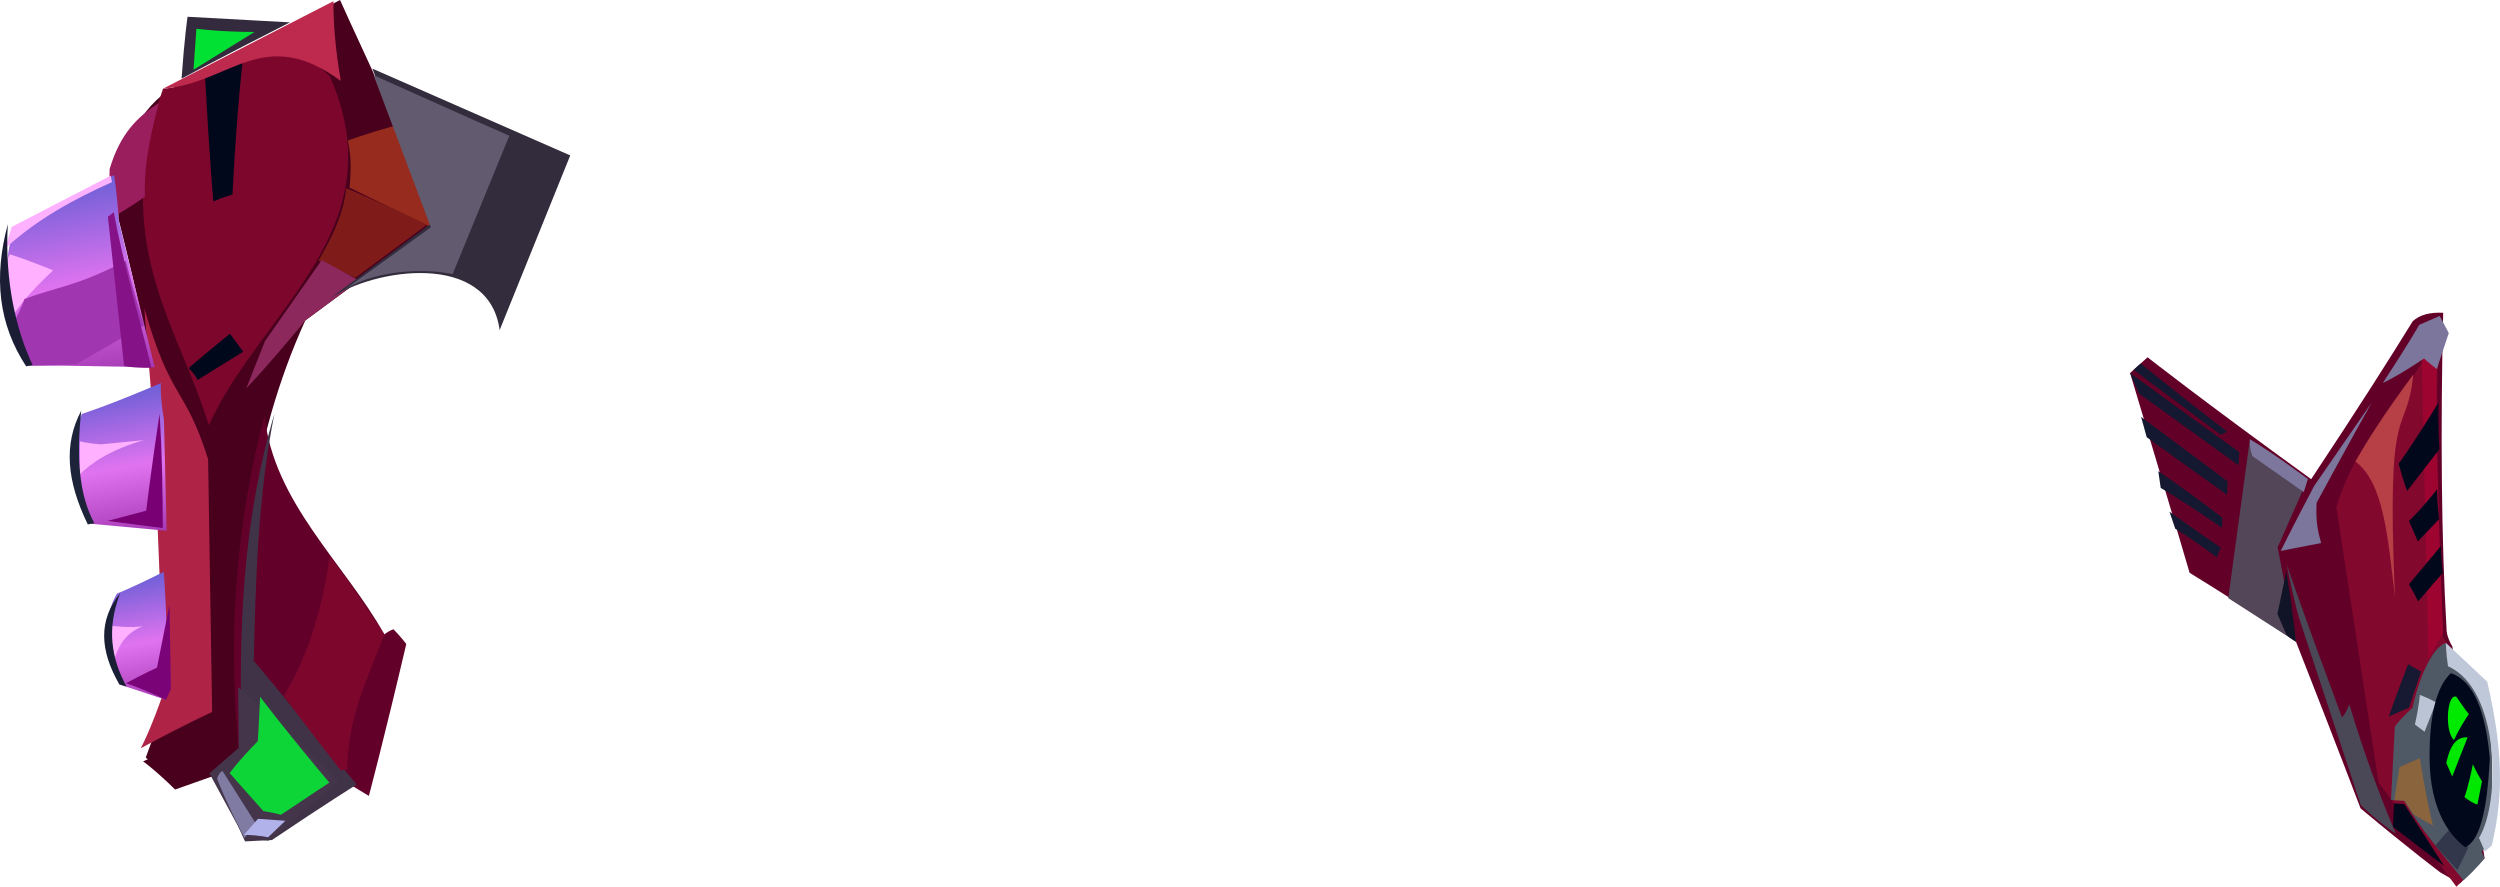<?xml version="1.0" encoding="UTF-8" standalone="no"?>
<svg
   width="751.126"
   height="266.418"
   viewBox="0 0 751.126 266.418"
   version="1.1"
   id="svg93"
   sodipodi:docname="cb-layer-1045.svg"
   xmlns:inkscape="http://www.inkscape.org/namespaces/inkscape"
   xmlns:sodipodi="http://sodipodi.sourceforge.net/DTD/sodipodi-0.dtd"
   xmlns="http://www.w3.org/2000/svg"
   xmlns:svg="http://www.w3.org/2000/svg">
  <sodipodi:namedview
     id="namedview95"
     pagecolor="#ffffff"
     bordercolor="#666666"
     borderopacity="1.0"
     inkscape:pageshadow="2"
     inkscape:pageopacity="0.0"
     inkscape:pagecheckerboard="0" />
  <defs
     id="defs23">
    <linearGradient
       x1="27.484"
       y1="35.048"
       x2="27.484"
       y2="83.138"
       id="id-90097"
       gradientTransform="scale(0.815,1.227)"
       gradientUnits="userSpaceOnUse">
      <stop
         stop-color="#6D5FD7"
         offset="0%"
         id="stop2" />
      <stop
         stop-color="#E073EF"
         offset="52%"
         id="stop4" />
      <stop
         stop-color="#A63AB5"
         offset="100%"
         id="stop6" />
    </linearGradient>
    <linearGradient
       x1="32.622"
       y1="89.994"
       x2="32.622"
       y2="127"
       id="id-90098"
       gradientTransform="scale(0.841,1.189)"
       gradientUnits="userSpaceOnUse">
      <stop
         stop-color="#6D5FD7"
         offset="0%"
         id="stop9" />
      <stop
         stop-color="#E073EF"
         offset="52%"
         id="stop11" />
      <stop
         stop-color="#A63AB5"
         offset="100%"
         id="stop13" />
    </linearGradient>
    <linearGradient
       x1="32.469"
       y1="119.457"
       x2="32.469"
       y2="147.306"
       id="id-90099"
       gradientTransform="scale(0.733,1.365)"
       gradientUnits="userSpaceOnUse">
      <stop
         stop-color="#6D5FD7"
         offset="0%"
         id="stop16" />
      <stop
         stop-color="#E073EF"
         offset="52%"
         id="stop18" />
      <stop
         stop-color="#A63AB5"
         offset="100%"
         id="stop20" />
    </linearGradient>
  </defs>
  <g
     transform="translate(-12.395,-12.976)"
     id="id-90100">
    <g
       transform="rotate(-10,172.295,16.199)"
       id="id-90101">
      <path
         d="m 26,227 c 8,-1 13,-2 13,-2 6,-4 9,-7 9,-7 C 54,168 67,128 89,96 117,82 132,75 132,75 125,42 122,26 122,26 118,11 116,3 116,3 78,15 60,21 60,21 50,26 42,36 39,56 c 2,27 2,41 2,41 0,13 0,20 0,20 -7,54 -11,81 -11,81 l -11,19 c 5,7 7,10 7,10 z"
         fill="#48001d"
         id="id-90102" />
      <path
         d="m 18,218 c 17,-4 25,-7 25,-7 9,-41 13,-62 13,-62 L 68,114 87,97 C 62,138 52,178 48,219 l -10,7 -12,2 c -5,-7 -8,-10 -8,-10 z"
         fill="#48001d"
         id="id-90103" />
      <path
         d="m 18,214 c 15,-5 23,-7 23,-7 8,-50 12,-75 12,-75 -3,-23 -8,-19 -11,-48 l -3,32 -11,82 c -6,11 -10,16 -10,16 z"
         fill="#af2347"
         id="id-90104" />
      <path
         d="M 55,122 C 51,90 35,63 59,20 75,22 95,5 109,25 121,74 76,91 55,122 Z"
         fill="#7c062c"
         id="id-90105" />
      <path
         d="m 36,56 c 8,-3 12,-5 12,-5 1,-7 3,-14 9,-27 -7,3 -13,7 -18,17 -2,10 -3,15 -3,15 z"
         fill="#9a1d5e"
         id="id-90106" />
      <path
         d="m 68,56 c 4,-1 6,-1 6,-1 6,-26 10,-39 10,-39 l -12,3 c -3,25 -4,37 -4,37 z"
         fill="#01081c"
         id="id-90107" />
      <path
         d="m 52,104 c 2,3 2,4 2,4 10,-4 15,-6 15,-6 l -3,-6 c -9,5 -14,8 -14,8 z"
         fill="#00081b"
         id="id-90108" />
      <path
         d="M 112,27 C 92,6 79,22 59,20 L 114,3 c -1,5 -2,14 -2,24 z"
         fill="#bd2a4e"
         id="id-90109" />
      <path
         d="m 126,43 c -10,1 -15,2 -15,2 0,4 0,7 -2,14 l 22,16 1,-1 c -4,-20 -6,-31 -6,-31 z"
         fill="#962b1e"
         id="id-90110" />
      <path
         d="m 108,59 c -2,7 -6,13 -12,20 l 10,7 24,-12 C 116,64 108,59 108,59 Z"
         fill="#7f1b19"
         id="id-90111" />
      <path
         d="M 107,87 89,96 C 75,108 68,113 68,113 L 76,100 97,79 Z"
         fill="#8c285c"
         id="id-90112" />
      <path
         d="m 72,122 c -2,26 16,48 24,71 2,-1 3,-1 3,-1 2,3 3,5 3,5 -12,28 -19,43 -19,43 l -8,-7 -28,-15 c 3,-36 12,-68 25,-96 z"
         fill="#630029"
         id="id-90113" />
      <path
         d="m 75,122 c -15,30 -22,62 -27,97 -6,4 -9,6 -9,6 3,15 5,22 5,22 l 8,1 c 18,-8 28,-12 28,-12 L 56,194 c 5,-25 10,-49 19,-72 z"
         fill="#413347"
         id="id-90114" />
      <path
         d="m 50,201 25,33 -24,14 -7,-2 -7,-21 10,-6 c 2,-12 3,-18 3,-18 z"
         fill="#44354a"
         id="id-90115" />
      <path
         d="m 56,205 c -2,9 -3,13 -3,13 -7,5 -10,8 -10,8 l 8,13 c 3,1 5,2 5,2 l 16,-7 C 61,215 56,205 56,205 Z"
         fill="#0dd437"
         id="id-90116" />
      <path
         d="m 39,227 c 1,-2 2,-2 2,-2 l 7,17 -4,4 c -4,-13 -5,-19 -5,-19 z"
         fill="#807ba3"
         id="id-90117" />
      <path
         d="m 49,241 -5,4 c 5,1 7,2 7,2 l 6,-4 z"
         fill="#b2b2eb"
         id="id-90118" />
      <path
         d="m 63,206 c 8,-9 15,-21 21,-39 4,8 9,19 12,26 -7,12 -15,22 -18,38 H 76 C 67,214 63,206 63,206 Z"
         fill="#7c062c"
         id="id-90119" />
      <path
         d="m 122,25 c 36,24 54,36 54,36 -20,32 -30,48 -30,48 1,-24 -34,-25 -49,-18 l 34,-17 c -6,-33 -9,-49 -9,-49 z"
         fill="#332c3d"
         id="id-90120" />
      <path
         d="m 122,27 c 25,17 37,25 37,25 l -24,38 c -7,-3 -24,-6 -35,0 l 31,-15 c -6,-32 -9,-48 -9,-48 z"
         fill="#625a6f"
         id="id-90121" />
      <path
         d="M 65,18 C 68,6 70,0 70,0 l 30,7 C 77,14 65,18 65,18 Z"
         fill="#342a3d"
         id="id-90122" />
      <path
         d="m 72,4 c -2,8 -3,12 -3,12 L 89,8 C 78,6 72,4 72,4 Z"
         fill="#00e134"
         id="id-90123" />
      <path
         d="M 40,43 C 18,50 8,53 8,53 -1,69 4,81 6,95 l 36,7 -3,-45 c 1,-9 1,-14 1,-14 z"
         fill="url(#id-90097)"
         id="id-90124"
         style="fill:url(#id-90097)" />
      <path
         d="M 39,45 C 27,48 15,52 4,59 L 7,53 39,43 c 0,1 0,2 0,2 z"
         fill="#feb1ff"
         id="id-90125" />
      <path
         d="M 5,61 C 3,64 2,65 2,65 3,74 3,79 3,79 7,75 11,72 17,68 9,63 5,61 5,61 Z"
         fill="#ffb0ff"
         id="id-90126" />
      <path
         d="m 7,75 c 11,-2 16,-1 32,-6 1,13 2,20 2,20 L 19,97 C 10,96 5,95 5,95 L 3,81 c 3,-4 4,-6 4,-6 z"
         fill="#a136b1"
         id="id-90127" />
      <path
         d="M 4,95 H 6 C 3,84 2,69 6,52 -1,67 -2,81 4,95 Z"
         fill="#1b1d35"
         id="id-90128" />
      <path
         d="m 33,100 c 2,-30 3,-45 3,-45 l 2,-1 c 0,14 2,32 3,48 -6,-1 -8,-2 -8,-2 z"
         fill="#851287"
         id="id-90129" />
      <path
         d="m 43,107 c -17,4 -25,5 -25,5 -7,10 -8,20 -3,33 l 22,6 5,-33 c 0,-7 1,-11 1,-11 z"
         fill="url(#id-90098)"
         id="id-90130"
         style="fill:url(#id-90098)" />
      <path
         d="m 41,116 c -6,18 -9,28 -9,28 l -12,1 16,5 c 4,-23 5,-34 5,-34 z"
         fill="#780074"
         id="id-90131" />
      <path
         d="m 16,120 c -1,6 -2,10 -2,10 4,-3 11,-6 21,-7 l -13,-1 c -4,-1 -6,-2 -6,-2 z"
         fill="#ffb0ff"
         id="id-90132" />
      <path
         d="m 34,163 c -10,3 -15,4 -15,4 -5,6 -7,15 -4,27 l 13,7 1,-3 c 4,-23 5,-35 5,-35 z"
         fill="url(#id-90099)"
         id="id-90133"
         style="fill:url(#id-90099)" />
      <path
         d="m 15,176 c 6,2 10,2 10,2 -5,1 -8,4 -10,8 0,-7 0,-10 0,-10 z"
         fill="#ffb1ff"
         id="id-90134" />
      <path
         d="m 15,194 2,1 c -3,-9 -3,-18 3,-28 -8,7 -9,16 -5,27 z"
         fill="#191f34"
         id="id-90135" />
      <path
         d="m 17,194 c 6,-2 10,-3 10,-3 l 7,-18 -4,25 -2,3 c -7,-5 -11,-7 -11,-7 z"
         fill="#7a0377"
         id="id-90136" />
      <path
         d="m 18,111 c -4,14 -5,25 -2,34 h -2 c -4,-14 -3,-25 4,-34 z"
         fill="#1d2439"
         id="id-90137" />
    </g>
    <g
       transform="rotate(3,-1622.394,12530.655)"
       id="id-90138">
      <path
         d="M 56,52 C 22,30 5,18 5,18 c -3,3 -5,5 -5,5 14,39 21,59 21,59 22,12 33,19 33,19 15,33 22,49 22,49 16,12 25,18 25,18 4,2 6,3 6,3 5,-6 7,-8 7,-8 -9,-42 -13,-63 -13,-63 C 99,97 99,95 99,95 96,68 94,35 93,0 89,0 86,1 84,3 78,14 69,30 56,52 Z"
         fill="#630028"
         id="id-90139" />
      <path
         d="m 37,41 -4,48 c 14,8 21,12 21,12 L 47,73 55,52 C 43,45 37,41 37,41 Z"
         fill="#534659"
         id="id-90140" />
      <path
         d="m 54,101 c -2,-1 -3,-2 -3,-2 -2,-4 -3,-6 -3,-6 l 2,-13 c 3,14 4,21 4,21 z"
         fill="#101426"
         id="id-90141" />
      <path
         d="M 48,74 C 56,72 60,71 60,71 59,68 58,65 58,59 68,38 73,28 73,28 L 57,54 c -6,13 -9,20 -9,20 z"
         fill="#7d769c"
         id="id-90142" />
      <path
         d="m 37,41 c 0,3 1,5 1,5 l 16,10 1,-4 C 43,44 37,41 37,41 Z"
         fill="#7e779d"
         id="id-90143" />
      <path
         d="m 30,74 c -1,2 -1,3 -1,3 -9,-6 -13,-8 -13,-8 l -2,-5 c 11,7 16,10 16,10 z"
         fill="#141931"
         id="id-90144" />
      <path
         d="m 30,65 c 0,2 0,3 0,3 C 17,60 11,57 11,57 l -1,-5 c 13,8 20,13 20,13 z"
         fill="#141931"
         id="id-90145" />
      <path
         d="m 31,58 c 0,-3 0,-4 0,-4 C 13,42 4,36 4,36 l 2,6 c 17,11 25,16 25,16 z"
         fill="#141931"
         id="id-90146" />
      <path
         d="m 34,45 c 0,3 0,4 0,4 L 3,29 0,23 c 23,15 34,22 34,22 z"
         fill="#141931"
         id="id-90147" />
      <path
         d="m 30,39 c -1,1 -2,1 -2,1 C 10,28 1,22 1,22 l 2,-2 c 18,13 27,19 27,19 z"
         fill="#141931"
         id="id-90148" />
      <path
         d="m 87,157 c -5,-10 -11,-24 -16,-38 -1,3 -2,4 -2,4 C 56,93 50,78 50,78 c 3,12 5,17 5,17 l 21,54 c 7,6 11,8 11,8 z"
         fill="#4a4756"
         id="id-90149" />
      <path
         d="M 92,6 C 84,25 69,39 64,60 l 17,82 25,30 7,-8 -12,-62 -3,-5 C 94,57 92,27 92,6 Z"
         fill="#82082d"
         id="id-90150" />
      <path
         d="M 85,19 C 84,39 77,24 83,86 80,69 78,52 69,46 72,40 77,31 85,19 Z"
         fill="#b73f46"
         id="id-90151" />
      <path
         d="m 92,1 c -3,6 -5,9 -5,9 l 7,94 4,-8 C 93,43 91,11 92,1 Z"
         fill="#9d0430"
         id="id-90152" />
      <path
         d="m 93,27 c -7,13 -11,19 -11,19 2,6 3,8 3,8 L 94,41 C 93,32 93,27 93,27 Z"
         fill="#01081b"
         id="id-90153" />
      <path
         d="m 94,53 c -5,7 -8,10 -8,10 2,4 3,6 3,6 l 6,-7 c -1,-6 -1,-9 -1,-9 z"
         fill="#01081b"
         id="id-90154" />
      <path
         d="m 96,70 c -6,8 -9,12 -9,12 2,3 3,5 3,5 l 7,-9 c -1,-5 -1,-8 -1,-8 z"
         fill="#01081b"
         id="id-90155" />
      <path
         d="M 92,17 C 89,15 88,14 88,14 80,20 76,22 76,22 83,10 86,4 86,4 90,2 92,1 92,1 l 3,5 c -2,7 -3,11 -3,11 z"
         fill="#7d769c"
         id="id-90156" />
      <path
         d="m 99,99 c -3,1 -7,8 -9,20 -4,4 -5,6 -5,6 0,15 0,22 0,22 3,0 4,0 4,0 5,8 12,15 19,23 4,-4 6,-7 6,-7 -1,-2 -1,-2 -1,-2 2,-2 3,-3 3,-3 -2,-20 2,-44 -16,-53 -1,-4 -1,-6 -1,-6 z"
         fill="#4f5865"
         id="id-90157" />
      <path
         d="m 92,115 c 3,1 5,2 5,2 -2,6 -3,9 -3,9 l -3,-2 c 1,-6 1,-9 1,-9 z"
         fill="#bbc4d4"
         id="id-90158" />
      <path
         d="m 93,134 c 3,14 5,20 5,20 l -6,-3 -3,-4 c -2,0 -3,0 -3,0 l 1,-10 c 4,-2 6,-3 6,-3 z"
         fill="#8a643d"
         id="id-90159" />
      <path
         d="m 89,119 c -4,2 -6,3 -6,3 3,-10 5,-16 5,-16 l 4,2 c -2,7 -3,11 -3,11 z"
         fill="#161931"
         id="id-90160" />
      <path
         d="m 86,148 c 0,5 0,7 0,7 l 16,11 -13,-18 c -2,0 -3,0 -3,0 z"
         fill="#01081b"
         id="id-90161" />
      <path
         d="m 99,160 c 3,-4 4,-5 4,-5 4,3 6,5 6,5 l -3,7 c -5,-5 -7,-7 -7,-7 z"
         fill="#32374b"
         id="id-90162" />
      <path
         d="m 101,108 c -4,4 -6,13 -5,27 1,13 6,21 12,25 4,-2 6,-10 6,-27 -2,-14 -6,-23 -13,-25 z"
         fill="#01081b"
         id="id-90163" />
      <path
         d="m 107,120 c -3,5 -4,8 -4,8 -3,-2 -3,-14 0,-13 3,4 4,5 4,5 z"
         fill="#00ea00"
         id="id-90164" />
      <path
         d="m 101,135 c 1,2 2,4 2,4 l 4,-12 c -3,0 -5,2 -6,8 z"
         fill="#00e800"
         id="id-90165" />
      <path
         d="m 109,135 c -1,7 -2,10 -2,10 3,2 4,2 4,2 l 1,-7 c -2,-3 -3,-5 -3,-5 z"
         fill="#00e800"
         id="id-90166" />
      <path
         d="m 100,106 c -1,-5 -1,-7 -1,-7 l 13,11 c 7,24 6,37 4,49 -2,2 -2,2 -2,2 l -2,-4 c 6,-11 4,-45 -12,-51 z"
         fill="#bec8d8"
         id="id-90167" />
    </g>
  </g>
</svg>
